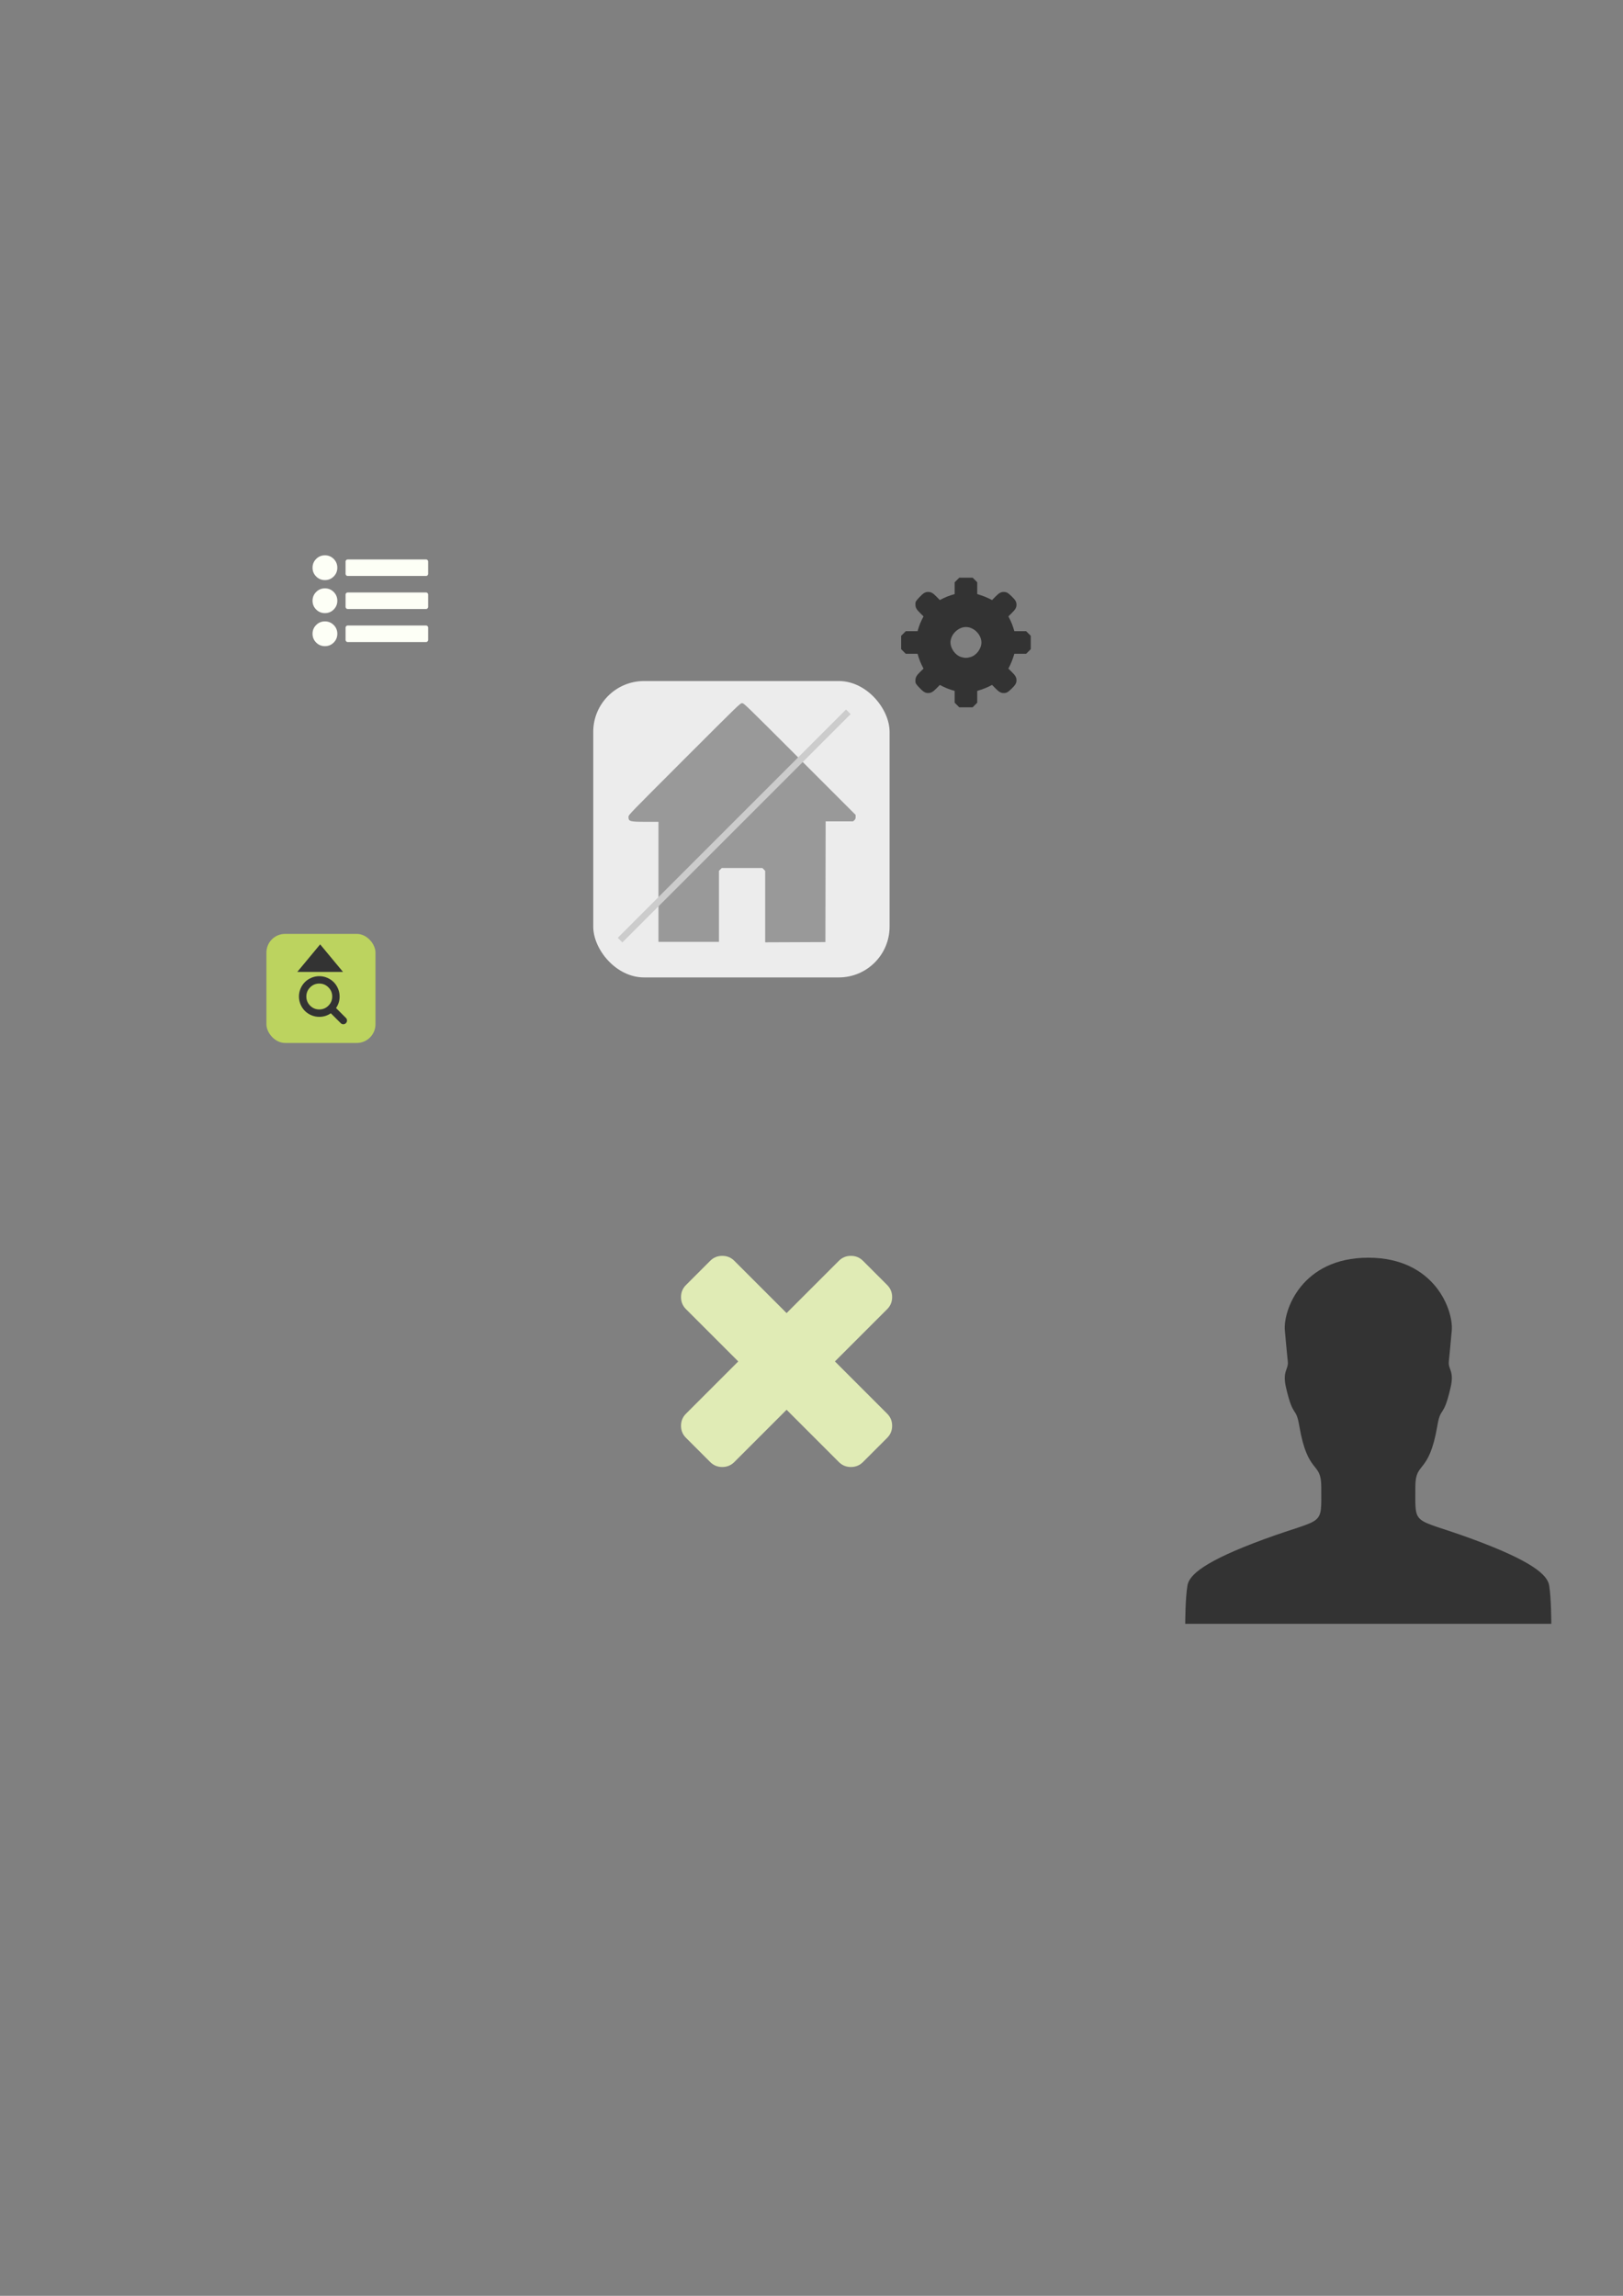 <?xml version="1.0" encoding="UTF-8" standalone="no"?>
<!-- Created with Inkscape (http://www.inkscape.org/) -->

<svg
   xmlns:dc="http://purl.org/dc/elements/1.1/"
   xmlns:cc="http://creativecommons.org/ns#"
   xmlns:rdf="http://www.w3.org/1999/02/22-rdf-syntax-ns#"
   xmlns:svg="http://www.w3.org/2000/svg"
   xmlns="http://www.w3.org/2000/svg"
   xmlns:sodipodi="http://sodipodi.sourceforge.net/DTD/sodipodi-0.dtd"
   xmlns:inkscape="http://www.inkscape.org/namespaces/inkscape"
   width="744.094"
   height="1052.362"
   id="svg2"
   version="1.1"
   inkscape:version="0.48.5 r10040"
   sodipodi:docname="drawing.svg">
  <rect width="100%" height="100%" fill="#808080" stroke="none"/>
  <defs
     id="defs4" />
  <sodipodi:namedview
     id="base"
     pagecolor="#ffffff"
     bordercolor="#666666"
     borderopacity="1.0"
     inkscape:pageopacity="0.0"
     inkscape:pageshadow="2"
     inkscape:zoom="0.9899495"
     inkscape:cx="464.46923"
     inkscape:cy="424.92535"
     inkscape:document-units="px"
     inkscape:current-layer="layer1"
     showgrid="false"
     inkscape:window-width="1920"
     inkscape:window-height="1014"
     inkscape:window-x="0"
     inkscape:window-y="27"
     inkscape:window-maximized="1" />
  <g
     inkscape:label="Layer 1"
     inkscape:groupmode="layer"
     id="layer1">
    <g
       id="g3895"
       transform="matrix(0.363,0,0,0.363,130.589,248.872)"
       style="fill:#fdfff6;fill-opacity:1"
       inkscape:export-filename="/home/aaron/Dropbox/Projects/Web/TinderHousing/src/client/static/img/icon.list.png"
       inkscape:export-xdpi="173.16557"
       inkscape:export-ydpi="173.16557">
      <path
         id="path3897"
         d="m 50.643,57.358 c -4.346,0 -8.039,1.52 -11.081,4.562 C 36.521,64.961 35,68.654 35,73 c 0,4.345 1.521,8.039 4.563,11.08 3.042,3.041 6.736,4.562 11.081,4.562 4.345,0 8.038,-1.521 11.08,-4.562 3.041,-3.041 4.562,-6.735 4.562,-11.08 0,-4.346 -1.521,-8.039 -4.563,-11.08 -3.041,-3.041 -6.734,-4.562 -11.08,-4.562 z"
         inkscape:connector-curvature="0"
         style="fill:#fdfff6;fill-opacity:1" />
      <path
         id="path3899"
         d="m 50.644,15.643 c -4.346,0 -8.039,1.521 -11.081,4.562 -3.041,3.042 -4.562,6.735 -4.562,11.08 0,4.346 1.52,8.039 4.562,11.081 3.042,3.041 6.736,4.562 11.081,4.562 4.345,0 8.038,-1.521 11.08,-4.562 3.041,-3.042 4.562,-6.735 4.562,-11.081 0,-4.345 -1.521,-8.038 -4.562,-11.08 -3.041,-3.041 -6.734,-4.562 -11.08,-4.562 z"
         inkscape:connector-curvature="0"
         style="fill:#fdfff6;fill-opacity:1" />
      <path
         id="path3901"
         d="m 50.644,99.072 c -4.346,0 -8.04,1.52 -11.081,4.562 -3.041,3.042 -4.562,6.735 -4.562,11.08 0,4.347 1.52,8.039 4.562,11.081 3.042,3.041 6.736,4.562 11.081,4.562 4.345,0 8.038,-1.521 11.08,-4.562 3.041,-3.042 4.562,-6.734 4.562,-11.081 0,-4.345 -1.521,-8.039 -4.562,-11.08 -3.041,-3.041 -6.734,-4.562 -11.08,-4.562 z"
         inkscape:connector-curvature="0"
         style="fill:#fdfff6;fill-opacity:1" />
      <path
         id="path3903"
         d="m 180.227,21.631 c -0.518,-0.515 -1.127,-0.773 -1.834,-0.773 H 79.321 c -0.706,0 -1.317,0.257 -1.833,0.773 -0.516,0.517 -0.774,1.127 -0.774,1.833 v 15.644 c 0,0.706 0.258,1.316 0.774,1.833 0.516,0.515 1.127,0.773 1.833,0.773 h 99.072 c 0.707,0 1.317,-0.257 1.834,-0.773 C 180.743,40.424 181,39.814 181,39.108 V 23.464 c 0,-0.706 -0.258,-1.317 -0.773,-1.833 z"
         inkscape:connector-curvature="0"
         style="fill:#fdfff6;fill-opacity:1" />
      <path
         id="path3905"
         d="M 178.393,62.572 H 79.321 c -0.706,0 -1.317,0.257 -1.833,0.774 -0.516,0.516 -0.774,1.127 -0.774,1.833 v 15.644 c 0,0.705 0.258,1.316 0.774,1.832 0.516,0.517 1.127,0.774 1.833,0.774 h 99.072 c 0.707,0 1.317,-0.257 1.834,-0.774 C 180.743,82.139 181,81.528 181,80.823 V 65.179 c 0,-0.706 -0.258,-1.318 -0.773,-1.833 -0.518,-0.516 -1.127,-0.774 -1.834,-0.774 z"
         inkscape:connector-curvature="0"
         style="fill:#fdfff6;fill-opacity:1" />
      <path
         id="path3907"
         d="M 178.393,104.286 H 79.321 c -0.706,0 -1.317,0.258 -1.833,0.774 -0.516,0.516 -0.774,1.127 -0.774,1.832 v 15.644 c 0,0.707 0.258,1.317 0.774,1.834 0.516,0.515 1.127,0.772 1.833,0.772 h 99.072 c 0.707,0 1.317,-0.257 1.834,-0.772 0.516,-0.517 0.773,-1.127 0.773,-1.834 v -15.644 c 0,-0.705 -0.258,-1.317 -0.773,-1.832 -0.518,-0.515 -1.127,-0.774 -1.834,-0.774 z"
         inkscape:connector-curvature="0"
         style="fill:#fdfff6;fill-opacity:1" />
    </g>
    <path
       style="fill:#333333"
       d="m 438.736,323.161 -1.058,-1.058 0,-2.707 0,-2.707 -1.699,-0.509 c -0.935,-0.28 -2.464,-0.894 -3.398,-1.364 l -1.699,-0.855 -1.44,1.47 c -1.713,1.748 -2.576,2.246 -3.894,2.246 -1.397,0 -2.263,-0.535 -4.178,-2.582 -1.548,-1.655 -1.684,-1.898 -1.684,-3.03 0,-1.572 0.429,-2.362 2.246,-4.143 l 1.47,-1.44 -0.855,-1.699 c -0.47,-0.935 -1.084,-2.464 -1.364,-3.398 l -0.509,-1.699 -2.707,0 -2.707,0 -1.058,-1.058 -1.058,-1.058 0,-3.063 0,-3.063 1.058,-1.058 1.058,-1.058 2.707,0 2.707,0 0.509,-1.699 c 0.28,-0.935 0.894,-2.464 1.364,-3.398 l 0.855,-1.699 -1.47,-1.44 c -1.817,-1.78 -2.246,-2.571 -2.246,-4.143 0,-1.132 0.135,-1.375 1.684,-3.03 1.915,-2.047 2.78,-2.582 4.178,-2.582 1.318,0 2.181,0.498 3.894,2.246 l 1.44,1.47 1.699,-0.855 c 0.935,-0.47 2.464,-1.084 3.398,-1.364 l 1.699,-0.509 0,-2.707 0,-2.707 1.058,-1.058 1.058,-1.058 3.063,0 3.063,0 1.058,1.058 1.058,1.058 0,2.704 0,2.704 1.888,0.608 c 1.039,0.334 2.567,0.95 3.396,1.369 l 1.508,0.761 1.443,-1.472 c 1.717,-1.752 2.578,-2.248 3.901,-2.248 1.294,0 1.885,0.327 3.629,2.008 1.725,1.663 2.228,2.533 2.228,3.853 0,1.318 -0.498,2.181 -2.246,3.894 l -1.47,1.44 0.855,1.699 c 0.47,0.935 1.084,2.464 1.364,3.398 l 0.509,1.699 2.707,0 2.707,0 1.058,1.058 1.058,1.058 0,3.063 0,3.063 -1.058,1.058 -1.058,1.058 -2.704,0 -2.704,0 -0.608,1.888 c -0.334,1.039 -0.95,2.567 -1.369,3.396 l -0.761,1.508 1.472,1.443 c 1.751,1.715 2.248,2.578 2.248,3.896 0,1.321 -0.503,2.19 -2.228,3.853 -1.743,1.68 -2.335,2.008 -3.629,2.008 -1.323,0 -2.184,-0.496 -3.901,-2.248 l -1.443,-1.472 -1.508,0.761 c -0.829,0.418 -2.358,1.034 -3.396,1.369 l -1.888,0.608 0,2.704 0,2.704 -1.058,1.058 -1.058,1.058 -3.063,0 -3.063,0 -1.058,-1.058 z m 6.286,-21.998 c 2.678,-0.795 4.923,-3.832 4.923,-6.658 0,-3.627 -3.461,-7.088 -7.088,-7.088 -3.627,0 -7.088,3.461 -7.088,7.088 0,2.753 2.246,5.856 4.809,6.643 1.736,0.533 2.69,0.536 4.444,0.015 z"
       id="path4064"
       inkscape:connector-curvature="0"
       inkscape:export-filename="/home/aaron/Dropbox/Projects/Web/TinderHousing/src/client/static/img/icon.settings.png"
       inkscape:export-xdpi="121.15381"
       inkscape:export-ydpi="121.15381" />
    <g
       id="g4168"
       inkscape:export-filename="/home/aaron/Dropbox/Projects/Web/TinderHousing/src/client/static/img/icon.den.png"
       inkscape:export-xdpi="57.599998"
       inkscape:export-ydpi="57.599998">
      <rect
         ry="8.571"
         y="428.076"
         x="122.143"
         height="50"
         width="50"
         id="rect4066"
         style="fill:#bcd35f;fill-opacity:1;stroke:none;stroke-width:2;stroke-miterlimit:4;stroke-opacity:1;stroke-dasharray:none;stroke-dashoffset:0" />
      <path
         style="fill:#333333;fill-opacity:1"
         inkscape:connector-curvature="0"
         d="m 158.605,466.612 -4.543,-4.543 c 1.095,-1.581 1.643,-3.342 1.643,-5.285 0,-1.263 -0.245,-2.47 -0.735,-3.623 -0.49,-1.152 -1.152,-2.146 -1.987,-2.98 -0.834,-0.834 -1.828,-1.497 -2.98,-1.987 -1.153,-0.49 -2.36,-0.735 -3.623,-0.735 -1.263,0 -2.47,0.245 -3.623,0.735 -1.152,0.49 -2.146,1.152 -2.98,1.987 -0.834,0.834 -1.497,1.828 -1.987,2.98 -0.49,1.152 -0.735,2.36 -0.735,3.623 0,1.263 0.245,2.47 0.735,3.623 0.49,1.152 1.152,2.145 1.987,2.98 0.834,0.835 1.828,1.497 2.98,1.987 1.152,0.49 2.36,0.735 3.623,0.735 1.943,0 3.705,-0.548 5.285,-1.643 l 4.543,4.53 c 0.318,0.336 0.715,0.503 1.192,0.503 0.459,0 0.857,-0.168 1.192,-0.503 0.336,-0.335 0.503,-0.733 0.503,-1.192 1.6e-4,-0.468 -0.163,-0.865 -0.49,-1.192 z m -8.033,-5.636 c -1.161,1.161 -2.559,1.742 -4.192,1.742 -1.634,0 -3.031,-0.581 -4.192,-1.742 -1.161,-1.161 -1.742,-2.558 -1.742,-4.192 0,-1.634 0.581,-3.031 1.742,-4.192 1.161,-1.161 2.559,-1.742 4.192,-1.742 1.634,0 3.031,0.581 4.192,1.742 1.161,1.161 1.742,2.559 1.742,4.192 0,1.634 -0.581,3.031 -1.742,4.192 z"
         id="path4156" />
      <path
         sodipodi:nodetypes="cccc"
         inkscape:connector-curvature="0"
         id="path4165"
         d="m 157.246,445.495 -20.941,-1e-5 10.471,-12.614 z"
         inkscape:transform-center-y="-2.1023708"
         style="fill:#333333;fill-opacity:1;stroke:none" />
    </g>
    <rect
       style="fill:#ececec;fill-opacity:1;stroke:none"
       id="rect4066-2"
       width="135.863"
       height="135.863"
       x="271.985"
       y="312.174"
       ry="23.291" />
    <path
       style="fill:#999999"
       d="m 350.803,415.555 0,-16.393 -0.638,-0.638 -0.638,-0.638 -9.313,0 -9.313,0 -0.638,0.638 -0.638,0.638 0,16.282 0,16.282 -13.864,0 -13.864,0 0,-27.509 0,-27.509 -5.902,0 c -7.349,0 -7.853,-0.15 -7.853,-2.332 0,-0.814 0.569,-1.401 25.6,-26.432 25.434,-25.434 25.606,-25.6 26.471,-25.6 0.866,0 1.037,0.166 26.471,25.6 l 25.6,25.6 0,0.937 c 0,0.733 -0.126,1.054 -0.578,1.473 l -0.578,0.535 -6.299,0 -6.299,0 -0.055,27.673 -0.055,27.673 -13.809,0.056 -13.809,0.056 0,-16.393 z"
       id="path3081"
       inkscape:connector-curvature="0" />
    <path
       style="fill:none;stroke:#cccccc;stroke-width:3;stroke-linecap:butt;stroke-linejoin:miter;stroke-opacity:1;stroke-miterlimit:4;stroke-dasharray:none"
       d="M 284.286,430.934 388.929,326.291"
       id="path3083"
       inkscape:connector-curvature="0" />
    <path
       style="fill:#333333;fill-opacity:1"
       id="path3"
       d="m 711.218,744.337 c 0,0 0,-11.538 -0.962,-17.569 -0.787,-4.764 -7.386,-11.057 -35.445,-21.372 -27.622,-10.14 -25.917,-5.201 -25.917,-23.863 0,-12.106 6.162,-5.07 10.096,-28.059 1.53,-9.047 2.753,-3.016 6.075,-17.526 1.748,-7.605 -1.18,-8.173 -0.83,-11.8 0.35,-3.628 0.699,-6.862 1.355,-14.292 0.787,-9.178 -7.736,-33.347 -38.286,-33.347 -30.55,0 -39.072,24.169 -38.242,33.391 0.656,7.386 1.005,10.664 1.355,14.292 0.35,3.628 -2.579,4.196 -0.83,11.8 3.322,14.466 4.545,8.435 6.075,17.526 3.933,22.989 10.096,15.952 10.096,28.059 0,18.706 1.704,13.767 -25.917,23.863 -28.059,10.271 -34.702,16.608 -35.445,21.372 -1.005,5.988 -1.005,17.526 -1.005,17.526 h 83.914 83.914 z"
       inkscape:connector-curvature="0"
       inkscape:export-filename="/home/aaron/Dropbox/Projects/Web/TinderHousing/src/client/static/img/icon.profile.png"
       inkscape:export-xdpi="42.901237"
       inkscape:export-ydpi="42.901237" />
    <path
       id="path6747"
       d="m 382.785,624.058 23.953,-23.953 c 1.521,-1.52 2.281,-3.367 2.281,-5.54 0,-2.173 -0.761,-4.019 -2.281,-5.54 l -11.08,-11.081 c -1.521,-1.521 -3.367,-2.281 -5.539,-2.281 -2.174,0 -4.02,0.76 -5.541,2.281 l -23.953,23.953 -23.953,-23.953 c -1.52,-1.521 -3.367,-2.281 -5.54,-2.281 -2.172,0 -4.019,0.76 -5.54,2.281 l -11.081,11.081 c -1.52,1.52 -2.281,3.367 -2.281,5.54 0,2.173 0.76,4.019 2.281,5.54 l 23.953,23.953 -23.953,23.953 c -1.52,1.521 -2.281,3.367 -2.281,5.54 0,2.173 0.76,4.019 2.281,5.54 l 11.081,11.08 c 1.521,1.521 3.368,2.281 5.54,2.281 2.173,0 4.019,-0.761 5.54,-2.281 l 23.953,-23.953 23.954,23.953 c 1.521,1.521 3.366,2.281 5.541,2.281 2.172,0 4.019,-0.761 5.539,-2.281 l 11.079,-11.08 c 1.521,-1.52 2.281,-3.367 2.281,-5.54 0,-2.173 -0.76,-4.019 -2.281,-5.54 l -23.953,-23.953 z"
       inkscape:connector-curvature="0"
       style="fill:#e0ebb5;fill-opacity:1"
       inkscape:export-filename="/home/aaron/Dropbox/Projects/Web/TinderHousing/src/client/static/img/icon.remove.png"
       inkscape:export-xdpi="29.755447"
       inkscape:export-ydpi="29.755447" />
  </g>
</svg>
